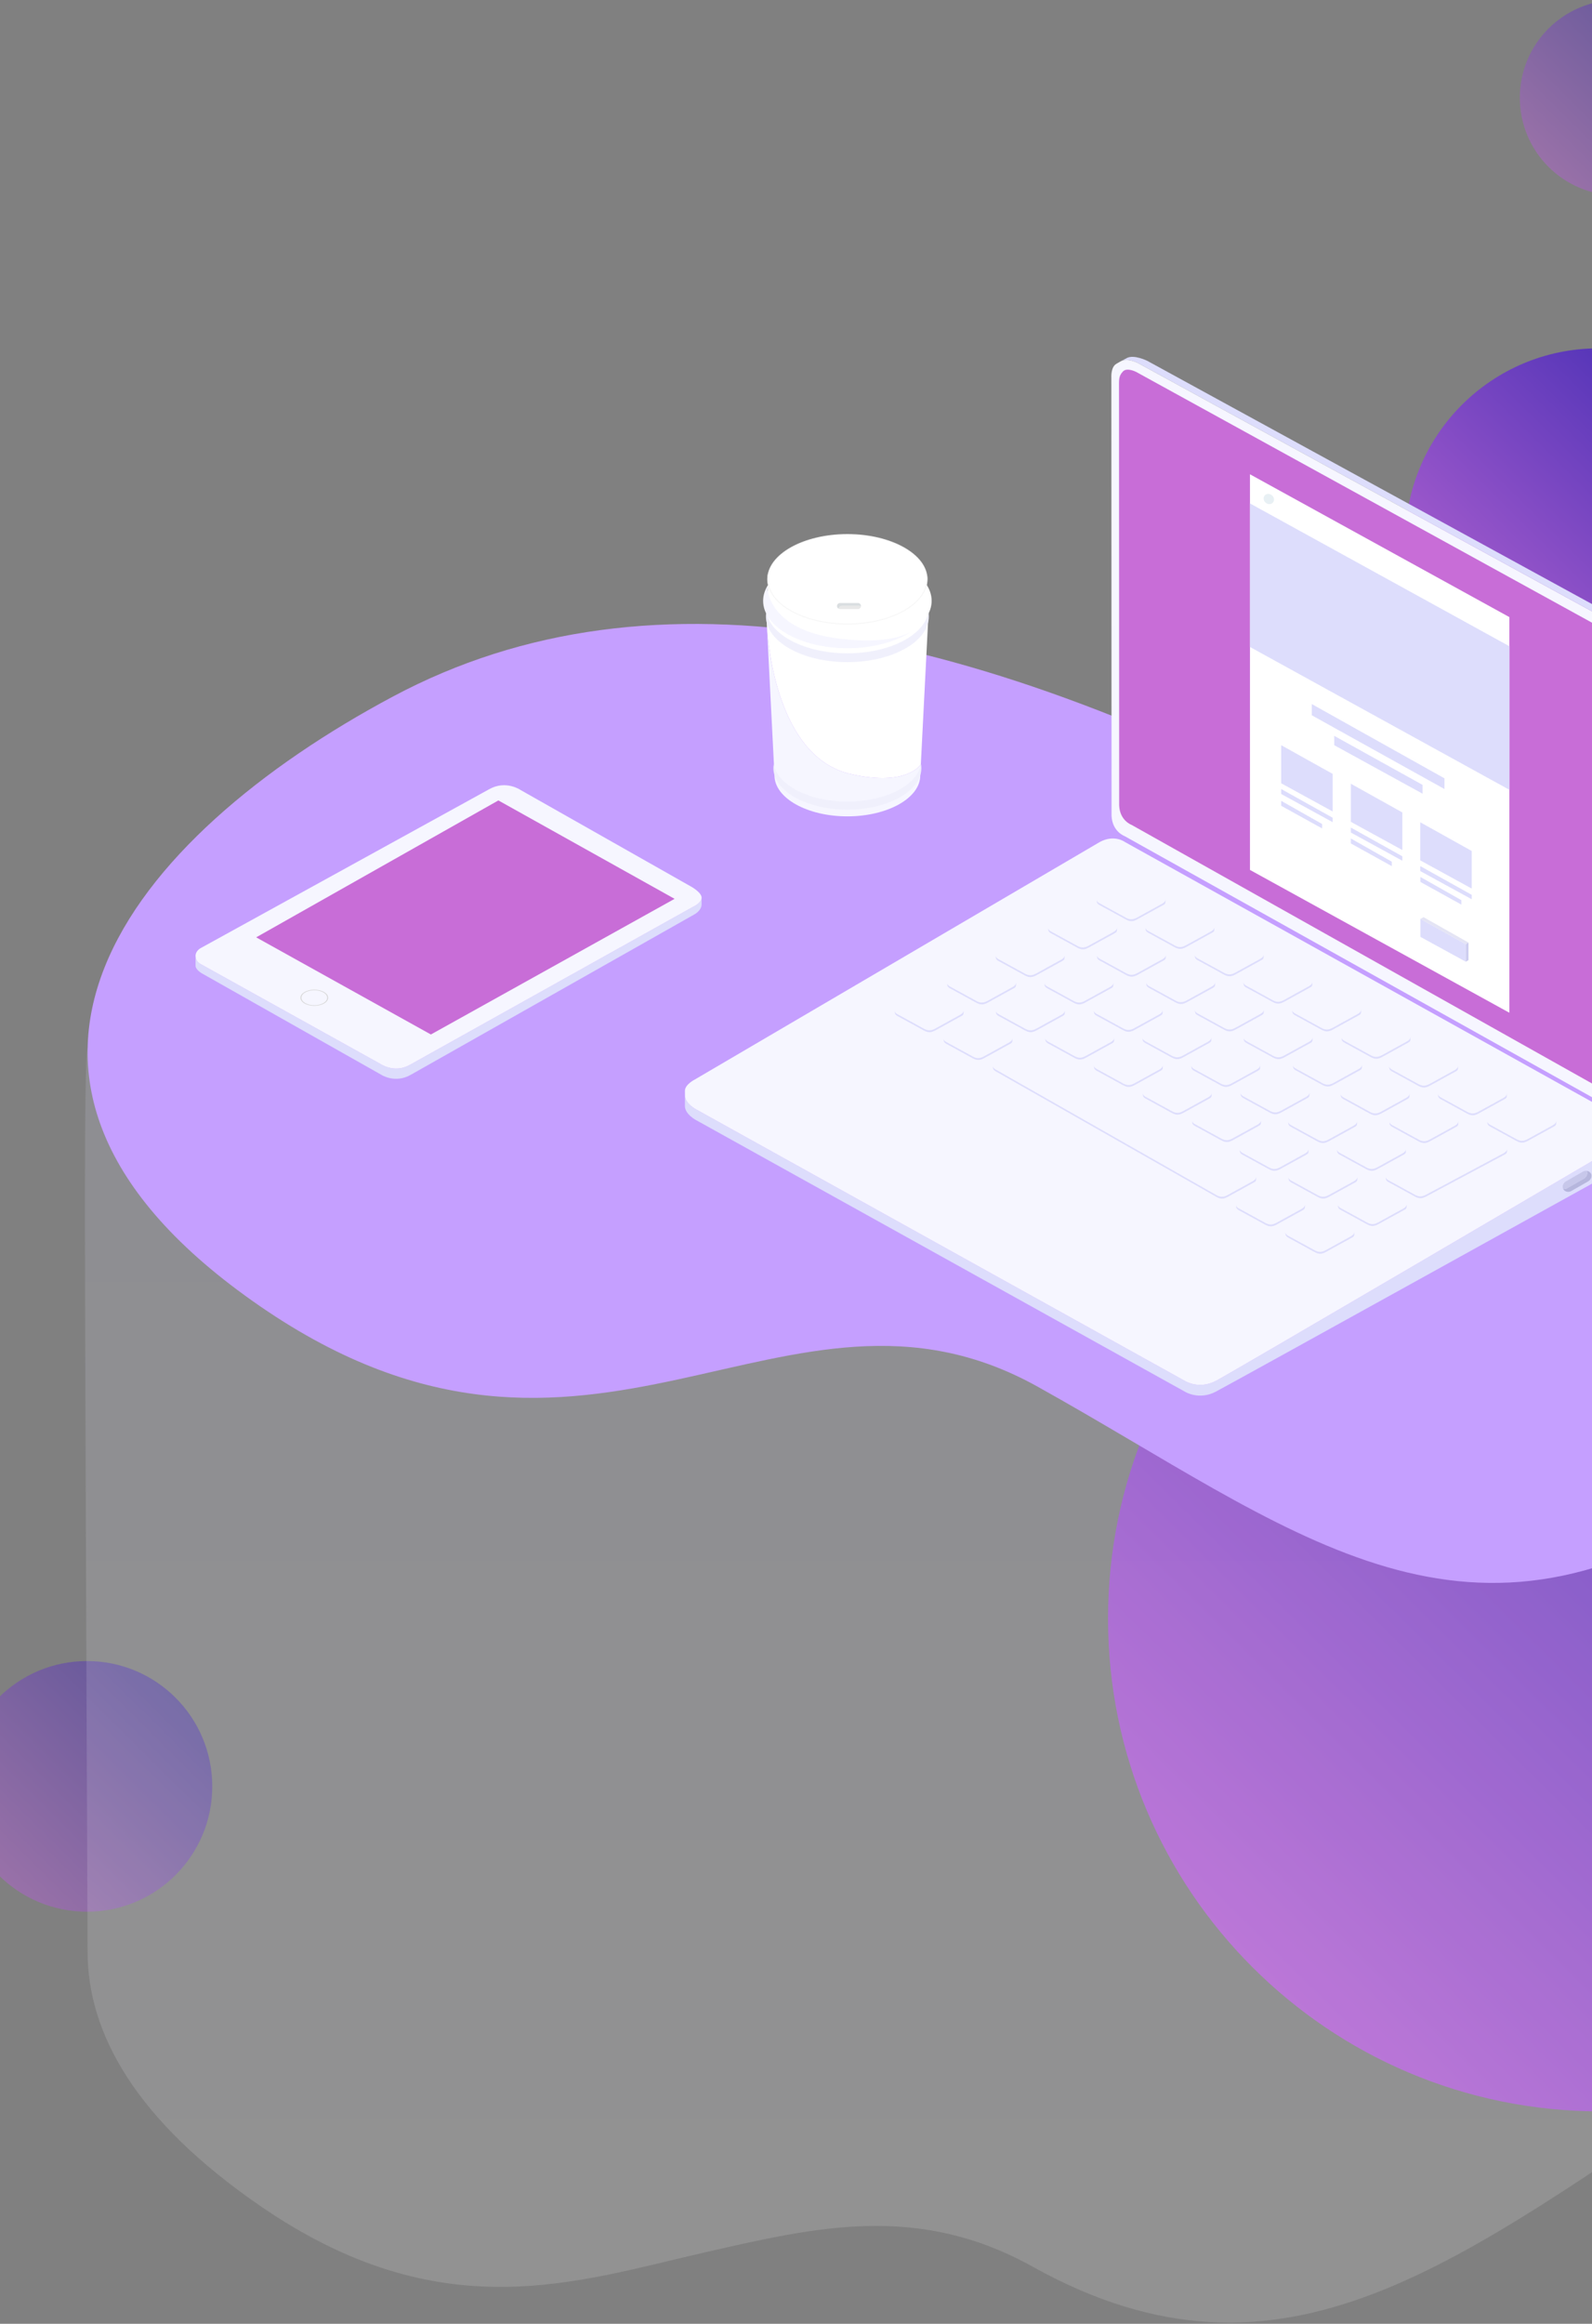 <svg width="375" height="547" viewBox="0 0 375 547" fill="none" xmlns="http://www.w3.org/2000/svg">
<rect x="0" y="0" width="375" height="547" fill="#808080" stroke="none"/>
<path opacity="0.499" d="M20.5 450C36.792 450 50 436.792 50 420.5C50 404.208 36.792 391 20.5 391C4.208 391 -9 404.208 -9 420.5C-9 436.792 4.208 450 20.5 450Z" fill="url(#paint0_linear)"/>
<path d="M377 497C441.065 497 493 445.065 493 381C493 316.935 441.065 265 377 265C312.935 265 261 316.935 261 381C261 445.065 312.935 497 377 497Z" fill="url(#paint1_linear)"/>
<path d="M376.5 173C401.629 173 422 152.629 422 127.5C422 102.371 401.629 82 376.5 82C351.371 82 331 102.371 331 127.5C331 152.629 351.371 173 376.5 173Z" fill="url(#paint2_linear)"/>
<path opacity="0.498" d="M381 46C393.703 46 404 35.703 404 23C404 10.297 393.703 0 381 0C368.297 0 358 10.297 358 23C358 35.703 368.297 46 381 46Z" fill="url(#paint3_linear)"/>
<path opacity="0.14" fill-rule="evenodd" clip-rule="evenodd" d="M20.63 246.779C20.163 248.348 20.004 262.99 20 282.171V283.688C20.008 323.174 20.643 455.951 20.63 459.24C20.556 478.76 32.178 499.249 61.333 519.287C104.053 548.649 135.756 537.065 166.508 530.084C192.061 524.285 216.148 518.485 243.196 533.537C302.793 566.705 343.798 531.682 406.481 490.266C423.151 479.252 431.015 466.221 431.926 452.139C432.163 448.472 432.691 405.643 432.696 367.055V365.954C432.692 335.434 432.355 307.836 431.28 304.77C419.349 270.738 373.014 276.629 319.501 247.968C261.91 217.122 209.822 199.286 163.603 199.289C138.118 199.29 114.412 204.714 92.566 216.371C59.816 233.845 28.677 219.711 20.63 246.779Z" fill="url(#paint4_linear)"/>
<path fill-rule="evenodd" clip-rule="evenodd" d="M406.481 353.956C343.798 395.373 303.966 359.551 244.369 326.383C184.772 293.216 139.553 361.289 61.333 307.528C-16.888 253.767 31.097 196.752 92.566 163.954C154.034 131.157 230.156 147.698 319.501 195.552C407.334 242.595 469.165 312.539 406.481 353.956Z" fill="#C59FFF"/>
<path fill-rule="evenodd" clip-rule="evenodd" d="M161.347 257.96C161.466 259.826 163.955 261.128 163.955 261.128L279.115 325.061C279.115 325.061 282.407 327.145 286.373 325.061C290.632 322.824 378.411 271.327 378.411 271.327C378.411 271.327 382.031 269.666 382.286 266.7C382.293 266.826 382.302 266.953 382.302 267.089V271.777C382.302 274.95 378.411 276.734 378.411 276.734C378.411 276.734 290.632 325.356 286.373 327.593C282.407 329.676 279.115 327.593 279.115 327.593L163.955 263.66C163.955 263.66 161.336 262.295 161.336 260.355V258.55C161.339 258.504 161.34 258 161.343 257.642C161.345 257.812 161.347 257.944 161.347 257.96Z" fill="#DDDDFC"/>
<path fill-rule="evenodd" clip-rule="evenodd" d="M163.581 254.16L259.061 198.199C262.503 196.331 264.972 198.199 264.972 198.199L378.411 261.27C378.411 261.27 382.301 263.353 382.301 266.37C382.301 266.482 382.295 266.591 382.286 266.699C382.031 269.666 378.411 271.327 378.411 271.327C378.411 271.327 290.632 322.824 286.373 325.061C282.407 327.144 279.115 325.061 279.115 325.061L163.955 261.128C163.955 261.128 161.466 259.826 161.347 257.959C161.346 257.944 161.345 257.812 161.343 257.642C161.34 257.303 161.336 256.811 161.336 256.781C161.336 255.285 163.581 254.16 163.581 254.16Z" fill="#F6F6FF"/>
<path fill-rule="evenodd" clip-rule="evenodd" d="M386.683 261.658C386.782 261.6 386.876 261.538 386.968 261.474C389.472 259.719 389.06 255.886 389.06 255.886C389.06 255.886 389.064 160.004 388.832 155.348C388.616 151.013 385.047 149.402 385.047 149.402L268.174 85.527C268.174 85.527 265.719 84.167 263.998 85.043C263.984 85.05 263.865 85.118 263.713 85.205C263.631 85.253 263.538 85.306 263.445 85.359C263.445 85.359 263.446 85.359 263.446 85.359C263.92 85.057 264.862 84.603 265.165 84.429C265.317 84.341 265.436 84.274 265.45 84.267C267.17 83.391 270.27 84.951 270.27 84.951L387.144 148.827C387.144 148.827 390.712 150.438 390.928 154.773C391.16 159.429 391.156 255.311 391.156 255.311C391.156 255.311 391.568 259.143 389.064 260.899C388.973 260.963 388.879 261.025 388.78 261.083C386.098 262.656 383.474 262.188 383.474 262.188H383.474C384.536 262.318 385.692 262.24 386.683 261.658Z" fill="#DDDDFC"/>
<path fill-rule="evenodd" clip-rule="evenodd" d="M262.944 85.649C262.965 85.637 263.201 85.5 263.445 85.359C263.537 85.306 263.63 85.253 263.714 85.205C263.866 85.118 263.984 85.05 263.998 85.043C265.719 84.167 268.174 85.527 268.174 85.527L385.047 149.402C385.047 149.402 388.616 151.013 388.831 155.348C389.064 160.004 389.06 255.887 389.06 255.887C389.06 255.887 389.472 259.718 386.968 261.474C386.877 261.538 386.782 261.6 386.683 261.658C385.692 262.24 384.536 262.319 383.474 262.188C381.662 261.964 380.121 261.13 380.121 261.13L264.912 196.819C264.912 196.819 261.964 195.769 261.83 191.976L261.786 88.854C261.786 88.854 261.615 86.428 262.944 85.649Z" fill="#F6F6FF"/>
<path fill-rule="evenodd" clip-rule="evenodd" d="M350.325 264.006L350.306 263.867C350.309 263.914 350.315 263.96 350.325 264.006Z" fill="#DDDDFC"/>
<path fill-rule="evenodd" clip-rule="evenodd" d="M350.305 263.859L350.306 263.867C350.306 263.864 350.306 263.862 350.306 263.859H350.305Z" fill="#DDDDFC"/>
<path fill-rule="evenodd" clip-rule="evenodd" d="M365.775 264.875L359.889 268.117C358.825 268.703 358.136 268.647 357.255 268.187L350.919 264.718C350.561 264.506 350.381 264.258 350.325 264.006L350.393 264.506C350.437 264.761 350.664 264.974 350.944 265.14L357.28 268.609C358.161 269.069 358.851 269.125 359.914 268.54L365.801 265.297C366.163 265.097 366.511 264.957 366.546 264.556L366.594 263.821H366.591C366.573 264.224 366.279 264.597 365.775 264.875Z" fill="#DDDDFC"/>
<path fill-rule="evenodd" clip-rule="evenodd" d="M338.705 257.564L338.686 257.425C338.688 257.471 338.695 257.518 338.705 257.564Z" fill="#DDDDFC"/>
<path fill-rule="evenodd" clip-rule="evenodd" d="M338.685 257.417L338.686 257.425V257.417H338.685Z" fill="#DDDDFC"/>
<path fill-rule="evenodd" clip-rule="evenodd" d="M354.155 258.433L348.269 261.675C347.205 262.261 346.516 262.205 345.635 261.745L339.299 258.275C338.941 258.064 338.761 257.816 338.705 257.564L338.772 258.064C338.817 258.319 339.043 258.532 339.324 258.698L345.66 262.168C346.541 262.627 347.23 262.684 348.294 262.098L354.18 258.855C354.543 258.655 354.891 258.515 354.926 258.113L354.973 257.379L354.971 257.379C354.952 257.782 354.659 258.155 354.155 258.433Z" fill="#DDDDFC"/>
<path fill-rule="evenodd" clip-rule="evenodd" d="M342.661 251.898L336.775 255.14C335.712 255.726 335.022 255.67 334.14 255.21L327.805 251.74C327.447 251.529 327.267 251.28 327.211 251.028L327.278 251.529C327.323 251.784 327.55 251.996 327.83 252.162L334.166 255.632C335.047 256.092 335.736 256.148 336.8 255.562L342.686 252.32C343.049 252.12 343.396 251.979 343.432 251.578L343.479 250.844H343.477C343.459 251.246 343.165 251.62 342.661 251.898Z" fill="#DDDDFC"/>
<path fill-rule="evenodd" clip-rule="evenodd" d="M315.999 244.256L315.98 244.117C315.983 244.163 315.989 244.209 315.999 244.256Z" fill="#DDDDFC"/>
<path fill-rule="evenodd" clip-rule="evenodd" d="M315.979 244.109L315.981 244.117V244.109H315.979Z" fill="#DDDDFC"/>
<path fill-rule="evenodd" clip-rule="evenodd" d="M331.449 245.125L325.563 248.367C324.499 248.953 323.81 248.897 322.929 248.437L316.593 244.968C316.235 244.755 316.055 244.508 315.999 244.256L316.066 244.755C316.111 245.011 316.338 245.224 316.618 245.389L322.954 248.859C323.835 249.319 324.525 249.375 325.588 248.789L331.475 245.547C331.837 245.347 332.185 245.206 332.22 244.805L332.268 244.071H332.264C332.247 244.473 331.953 244.847 331.449 245.125Z" fill="#DDDDFC"/>
<path fill-rule="evenodd" clip-rule="evenodd" d="M304.379 237.814L304.36 237.675C304.362 237.721 304.369 237.767 304.379 237.814Z" fill="#DDDDFC"/>
<path fill-rule="evenodd" clip-rule="evenodd" d="M304.359 237.667L304.36 237.675V237.667H304.359Z" fill="#DDDDFC"/>
<path fill-rule="evenodd" clip-rule="evenodd" d="M319.829 238.683L313.943 241.925C312.879 242.511 312.19 242.455 311.309 241.995L304.973 238.525C304.615 238.314 304.435 238.066 304.379 237.814L304.446 238.314C304.491 238.569 304.717 238.782 304.999 238.947L311.335 242.417C312.215 242.877 312.904 242.933 313.968 242.347L319.854 239.105C320.217 238.905 320.565 238.765 320.6 238.363L320.647 237.628L320.645 237.629C320.627 238.032 320.333 238.405 319.829 238.683Z" fill="#DDDDFC"/>
<path fill-rule="evenodd" clip-rule="evenodd" d="M308.335 232.147L302.449 235.389C301.386 235.975 300.696 235.919 299.815 235.459L293.479 231.989C293.121 231.779 292.941 231.53 292.885 231.277L292.952 231.778C292.997 232.034 293.224 232.246 293.504 232.411L299.84 235.881C300.721 236.341 301.41 236.398 302.474 235.812L308.36 232.569C308.724 232.37 309.07 232.228 309.106 231.828L309.154 231.093H309.151C309.133 231.496 308.839 231.869 308.335 232.147Z" fill="#DDDDFC"/>
<path fill-rule="evenodd" clip-rule="evenodd" d="M281.4 224.692L281.401 224.699C281.401 224.696 281.402 224.694 281.401 224.692H281.4Z" fill="#DDDDFC"/>
<path fill-rule="evenodd" clip-rule="evenodd" d="M296.87 225.707L290.984 228.949C289.92 229.535 289.231 229.479 288.349 229.019L282.014 225.55C281.656 225.338 281.476 225.09 281.42 224.838L281.488 225.338C281.531 225.593 281.759 225.806 282.039 225.972L288.375 229.441C289.255 229.901 289.946 229.957 291.009 229.371L296.895 226.129C297.258 225.929 297.605 225.788 297.64 225.387L297.689 224.653H297.686C297.668 225.056 297.374 225.429 296.87 225.707Z" fill="#DDDDFC"/>
<path fill-rule="evenodd" clip-rule="evenodd" d="M269.8 218.396L269.781 218.257C269.783 218.303 269.79 218.349 269.8 218.396Z" fill="#DDDDFC"/>
<path fill-rule="evenodd" clip-rule="evenodd" d="M269.78 218.249L269.781 218.257V218.249H269.78Z" fill="#DDDDFC"/>
<path fill-rule="evenodd" clip-rule="evenodd" d="M285.25 219.265L279.364 222.507C278.3 223.093 277.61 223.037 276.73 222.577L270.393 219.107C270.036 218.896 269.856 218.648 269.8 218.396L269.867 218.896C269.912 219.152 270.138 219.364 270.419 219.53L276.756 222.999C277.636 223.459 278.325 223.515 279.389 222.929L285.275 219.687C285.638 219.487 285.985 219.347 286.021 218.946L286.068 218.21L286.066 218.211C286.047 218.613 285.754 218.987 285.25 219.265Z" fill="#DDDDFC"/>
<path fill-rule="evenodd" clip-rule="evenodd" d="M273.756 212.729L267.87 215.972C266.807 216.558 266.117 216.501 265.236 216.041L258.899 212.572C258.542 212.361 258.362 212.112 258.306 211.86L258.373 212.361C258.418 212.616 258.645 212.828 258.925 212.994L265.261 216.463C266.141 216.924 266.831 216.979 267.895 216.394L273.781 213.151C274.144 212.952 274.491 212.811 274.527 212.41L274.574 211.675H274.572C274.554 212.078 274.26 212.452 273.756 212.729Z" fill="#DDDDFC"/>
<path fill-rule="evenodd" clip-rule="evenodd" d="M338.894 270.542L338.875 270.403C338.877 270.449 338.883 270.495 338.894 270.542Z" fill="#DDDDFC"/>
<path fill-rule="evenodd" clip-rule="evenodd" d="M338.874 270.395L338.874 270.403C338.874 270.4 338.875 270.398 338.874 270.395H338.874Z" fill="#DDDDFC"/>
<path fill-rule="evenodd" clip-rule="evenodd" d="M327.273 264.1L327.254 263.961C327.257 264.007 327.264 264.053 327.273 264.1Z" fill="#DDDDFC"/>
<path fill-rule="evenodd" clip-rule="evenodd" d="M327.253 263.953L327.254 263.961C327.255 263.958 327.254 263.955 327.254 263.953H327.253Z" fill="#DDDDFC"/>
<path fill-rule="evenodd" clip-rule="evenodd" d="M342.724 264.969L336.838 268.211C335.774 268.797 335.085 268.74 334.204 268.28L327.867 264.811C327.51 264.6 327.33 264.352 327.273 264.1L327.341 264.6C327.386 264.855 327.612 265.067 327.893 265.233L334.229 268.703C335.109 269.163 335.799 269.219 336.862 268.633L342.749 265.391C343.112 265.191 343.459 265.05 343.494 264.649L343.542 263.914L343.54 263.915C343.522 264.318 343.228 264.691 342.724 264.969Z" fill="#DDDDFC"/>
<path fill-rule="evenodd" clip-rule="evenodd" d="M331.23 258.433L325.343 261.675C324.28 262.261 323.59 262.205 322.709 261.745L316.373 258.275C316.015 258.065 315.836 257.816 315.78 257.564L315.847 258.064C315.891 258.319 316.118 258.532 316.399 258.697L322.734 262.167C323.615 262.628 324.306 262.683 325.368 262.097L331.255 258.855C331.618 258.655 331.966 258.515 332 258.114L332.048 257.379H332.045C332.027 257.782 331.734 258.155 331.23 258.433Z" fill="#DDDDFC"/>
<path fill-rule="evenodd" clip-rule="evenodd" d="M304.568 250.791L304.549 250.653C304.551 250.699 304.557 250.745 304.568 250.791Z" fill="#DDDDFC"/>
<path fill-rule="evenodd" clip-rule="evenodd" d="M304.548 250.645L304.549 250.652C304.549 250.65 304.549 250.647 304.549 250.645H304.548Z" fill="#DDDDFC"/>
<path fill-rule="evenodd" clip-rule="evenodd" d="M320.018 251.66L314.131 254.902C313.068 255.488 312.379 255.432 311.498 254.973L305.162 251.503C304.804 251.291 304.624 251.043 304.568 250.791L304.635 251.291C304.679 251.546 304.907 251.759 305.187 251.925L311.523 255.395C312.403 255.855 313.094 255.911 314.156 255.325L320.043 252.083C320.406 251.882 320.753 251.742 320.789 251.341L320.836 250.607H320.834C320.816 251.009 320.522 251.383 320.018 251.66Z" fill="#DDDDFC"/>
<path fill-rule="evenodd" clip-rule="evenodd" d="M292.947 244.349L292.929 244.21C292.931 244.256 292.938 244.303 292.947 244.349Z" fill="#DDDDFC"/>
<path fill-rule="evenodd" clip-rule="evenodd" d="M292.927 244.203L292.929 244.21C292.929 244.208 292.929 244.205 292.929 244.203H292.927Z" fill="#DDDDFC"/>
<path fill-rule="evenodd" clip-rule="evenodd" d="M308.398 245.218L302.512 248.461C301.448 249.047 300.759 248.99 299.878 248.53L293.541 245.06C293.184 244.849 293.004 244.601 292.948 244.349L293.015 244.849C293.06 245.105 293.286 245.317 293.567 245.483L299.903 248.953C300.783 249.412 301.474 249.469 302.537 248.883L308.423 245.64C308.786 245.44 309.133 245.3 309.168 244.899L309.216 244.164H309.213C309.196 244.567 308.902 244.941 308.398 245.218Z" fill="#DDDDFC"/>
<path fill-rule="evenodd" clip-rule="evenodd" d="M296.904 238.683L291.018 241.925C289.954 242.511 289.264 242.455 288.383 241.995L282.047 238.525C281.689 238.314 281.51 238.065 281.454 237.813L281.521 238.314C281.565 238.569 281.793 238.782 282.073 238.947L288.409 242.417C289.289 242.877 289.979 242.933 291.043 242.347L296.929 239.105C297.292 238.905 297.64 238.764 297.674 238.363L297.722 237.629H297.719C297.701 238.031 297.408 238.405 296.904 238.683Z" fill="#DDDDFC"/>
<path fill-rule="evenodd" clip-rule="evenodd" d="M269.989 231.373L269.97 231.234C269.973 231.281 269.979 231.327 269.989 231.373Z" fill="#DDDDFC"/>
<path fill-rule="evenodd" clip-rule="evenodd" d="M269.969 231.227L269.97 231.235C269.97 231.232 269.97 231.229 269.97 231.227H269.969Z" fill="#DDDDFC"/>
<path fill-rule="evenodd" clip-rule="evenodd" d="M285.438 232.242L279.552 235.484C278.489 236.071 277.799 236.014 276.919 235.555L270.582 232.085C270.225 231.873 270.045 231.625 269.989 231.373L270.056 231.873C270.1 232.129 270.328 232.341 270.607 232.507L276.944 235.977C277.824 236.437 278.514 236.493 279.577 235.907L285.464 232.665C285.827 232.465 286.174 232.324 286.21 231.923L286.257 231.188H286.254C286.237 231.591 285.943 231.965 285.438 232.242Z" fill="#DDDDFC"/>
<path fill-rule="evenodd" clip-rule="evenodd" d="M258.368 224.931L258.349 224.792C258.352 224.838 258.359 224.885 258.368 224.931Z" fill="#DDDDFC"/>
<path fill-rule="evenodd" clip-rule="evenodd" d="M258.349 224.785L258.349 224.793V224.785H258.349Z" fill="#DDDDFC"/>
<path fill-rule="evenodd" clip-rule="evenodd" d="M273.818 225.801L267.932 229.043C266.869 229.629 266.18 229.572 265.299 229.112L258.962 225.642C258.605 225.432 258.425 225.184 258.369 224.931L258.436 225.432C258.481 225.687 258.707 225.899 258.988 226.065L265.324 229.535C266.204 229.994 266.894 230.051 267.957 229.465L273.844 226.223C274.207 226.022 274.554 225.882 274.589 225.481L274.637 224.746L274.634 224.746C274.616 225.149 274.322 225.523 273.818 225.801Z" fill="#DDDDFC"/>
<path fill-rule="evenodd" clip-rule="evenodd" d="M326.543 277.077L326.524 276.938C326.526 276.985 326.533 277.031 326.543 277.077Z" fill="#DDDDFC"/>
<path fill-rule="evenodd" clip-rule="evenodd" d="M326.523 276.931L326.524 276.939C326.523 276.936 326.524 276.933 326.523 276.931H326.523Z" fill="#DDDDFC"/>
<path fill-rule="evenodd" clip-rule="evenodd" d="M314.923 270.635L314.904 270.496C314.906 270.542 314.913 270.589 314.923 270.635Z" fill="#DDDDFC"/>
<path fill-rule="evenodd" clip-rule="evenodd" d="M314.902 270.489L314.904 270.496V270.489H314.902Z" fill="#DDDDFC"/>
<path fill-rule="evenodd" clip-rule="evenodd" d="M330.372 271.504L324.486 274.747C323.423 275.332 322.733 275.276 321.852 274.816L315.516 271.347C315.158 271.135 314.979 270.887 314.923 270.635L314.99 271.135C315.034 271.391 315.261 271.603 315.542 271.769L321.878 275.239C322.758 275.698 323.448 275.755 324.511 275.169L330.398 271.926C330.761 271.726 331.108 271.586 331.143 271.185L331.191 270.45L331.188 270.45C331.17 270.853 330.877 271.227 330.372 271.504Z" fill="#DDDDFC"/>
<path fill-rule="evenodd" clip-rule="evenodd" d="M318.879 264.969L312.992 268.211C311.93 268.797 311.24 268.741 310.358 268.281L304.022 264.811C303.664 264.6 303.485 264.351 303.429 264.099L303.496 264.6C303.54 264.855 303.768 265.067 304.047 265.233L310.384 268.703C311.264 269.163 311.954 269.219 313.018 268.633L318.904 265.391C319.267 265.191 319.614 265.05 319.649 264.649L319.696 263.915H319.695C319.676 264.317 319.383 264.691 318.879 264.969Z" fill="#DDDDFC"/>
<path fill-rule="evenodd" clip-rule="evenodd" d="M292.217 257.327L292.198 257.188C292.2 257.235 292.207 257.28 292.217 257.327Z" fill="#DDDDFC"/>
<path fill-rule="evenodd" clip-rule="evenodd" d="M292.197 257.18L292.198 257.188C292.197 257.185 292.198 257.183 292.197 257.18H292.197Z" fill="#DDDDFC"/>
<path fill-rule="evenodd" clip-rule="evenodd" d="M307.667 258.196L301.781 261.438C300.717 262.024 300.028 261.968 299.146 261.508L292.81 258.039C292.453 257.826 292.273 257.579 292.217 257.327L292.284 257.826C292.328 258.082 292.555 258.295 292.836 258.461L299.171 261.93C300.052 262.39 300.742 262.446 301.806 261.861L307.692 258.618C308.055 258.418 308.402 258.277 308.438 257.877L308.485 257.142H308.482C308.464 257.545 308.17 257.919 307.667 258.196Z" fill="#DDDDFC"/>
<path fill-rule="evenodd" clip-rule="evenodd" d="M280.597 250.885L280.578 250.746C280.58 250.792 280.587 250.838 280.597 250.885Z" fill="#DDDDFC"/>
<path fill-rule="evenodd" clip-rule="evenodd" d="M280.577 250.738L280.578 250.746V250.738H280.577Z" fill="#DDDDFC"/>
<path fill-rule="evenodd" clip-rule="evenodd" d="M296.047 251.754L290.161 254.996C289.097 255.582 288.407 255.526 287.527 255.066L281.19 251.596C280.833 251.385 280.653 251.137 280.597 250.885L280.664 251.385C280.709 251.64 280.935 251.853 281.216 252.019L287.552 255.488C288.433 255.948 289.122 256.004 290.186 255.418L296.072 252.176C296.435 251.976 296.782 251.835 296.818 251.435L296.865 250.699L296.863 250.7C296.844 251.103 296.551 251.476 296.047 251.754Z" fill="#DDDDFC"/>
<path fill-rule="evenodd" clip-rule="evenodd" d="M284.553 245.218L278.666 248.461C277.604 249.047 276.914 248.99 276.032 248.53L269.696 245.061C269.339 244.85 269.159 244.601 269.103 244.349L269.17 244.849C269.214 245.104 269.442 245.317 269.722 245.483L276.058 248.952C276.938 249.413 277.628 249.469 278.692 248.883L284.578 245.64C284.941 245.44 285.288 245.3 285.323 244.899L285.371 244.164H285.368C285.351 244.567 285.057 244.941 284.553 245.218Z" fill="#DDDDFC"/>
<path fill-rule="evenodd" clip-rule="evenodd" d="M257.638 237.909L257.618 237.77C257.621 237.817 257.628 237.863 257.638 237.909Z" fill="#DDDDFC"/>
<path fill-rule="evenodd" clip-rule="evenodd" d="M257.618 237.762L257.619 237.77C257.619 237.767 257.619 237.765 257.619 237.762H257.618Z" fill="#DDDDFC"/>
<path fill-rule="evenodd" clip-rule="evenodd" d="M273.087 238.778L267.201 242.02C266.138 242.606 265.449 242.55 264.567 242.09L258.231 238.621C257.874 238.408 257.693 238.161 257.638 237.909L257.705 238.408C257.749 238.665 257.977 238.877 258.256 239.043L264.593 242.512C265.473 242.972 266.164 243.028 267.226 242.443L273.113 239.2C273.476 239 273.823 238.859 273.858 238.459L273.906 237.724H273.903C273.885 238.127 273.592 238.5 273.087 238.778Z" fill="#DDDDFC"/>
<path fill-rule="evenodd" clip-rule="evenodd" d="M246.018 231.467L245.999 231.328C246.001 231.374 246.008 231.421 246.018 231.467Z" fill="#DDDDFC"/>
<path fill-rule="evenodd" clip-rule="evenodd" d="M245.997 231.32L245.999 231.328V231.32H245.997Z" fill="#DDDDFC"/>
<path fill-rule="evenodd" clip-rule="evenodd" d="M261.467 232.336L255.582 235.578C254.518 236.164 253.828 236.108 252.948 235.648L246.611 232.178C246.254 231.967 246.073 231.719 246.018 231.467L246.085 231.967C246.129 232.223 246.356 232.435 246.637 232.6L252.973 236.07C253.853 236.53 254.543 236.586 255.607 236L261.493 232.758C261.856 232.558 262.203 232.418 262.238 232.017L262.285 231.282L262.284 231.282C262.265 231.685 261.971 232.058 261.467 232.336Z" fill="#DDDDFC"/>
<path fill-rule="evenodd" clip-rule="evenodd" d="M262.324 219.368L256.439 222.611C255.375 223.197 254.686 223.14 253.805 222.68L247.469 219.211C247.111 218.999 246.931 218.752 246.875 218.5L246.942 218.999C246.987 219.255 247.213 219.467 247.494 219.633L253.83 223.103C254.71 223.563 255.4 223.619 256.464 223.033L262.35 219.791C262.713 219.59 263.061 219.45 263.095 219.049L263.143 218.314L263.14 218.314C263.122 218.717 262.829 219.091 262.324 219.368Z" fill="#DDDDFC"/>
<path fill-rule="evenodd" clip-rule="evenodd" d="M249.973 225.904L244.088 229.146C243.025 229.732 242.335 229.676 241.454 229.216L235.118 225.746C234.76 225.535 234.58 225.287 234.524 225.035L234.591 225.535C234.635 225.79 234.863 226.003 235.143 226.169L241.479 229.638C242.36 230.098 243.049 230.155 244.113 229.569L249.999 226.326C250.363 226.126 250.709 225.986 250.744 225.584L250.792 224.85L250.789 224.85C250.772 225.253 250.478 225.626 249.973 225.904Z" fill="#DDDDFC"/>
<path fill-rule="evenodd" clip-rule="evenodd" d="M354.197 271.457L335.959 281.196C334.896 281.782 334.206 281.726 333.326 281.266L326.99 277.796C326.631 277.586 326.452 277.337 326.396 277.084L326.463 277.585C326.507 277.84 326.735 278.053 327.015 278.218L333.351 281.688C334.231 282.148 334.922 282.204 335.985 281.619L354.222 271.879C354.585 271.679 354.932 271.539 354.968 271.138L355.016 270.403H355.012C354.994 270.805 354.701 271.179 354.197 271.457Z" fill="#DDDDFC"/>
<path fill-rule="evenodd" clip-rule="evenodd" d="M315.111 283.613L315.092 283.474C315.095 283.521 315.101 283.566 315.111 283.613Z" fill="#DDDDFC"/>
<path fill-rule="evenodd" clip-rule="evenodd" d="M315.092 283.466L315.092 283.474C315.092 283.471 315.093 283.469 315.092 283.466H315.092Z" fill="#DDDDFC"/>
<path fill-rule="evenodd" clip-rule="evenodd" d="M330.561 284.482L324.675 287.724C323.612 288.31 322.922 288.254 322.042 287.794L315.705 284.325C315.348 284.112 315.168 283.865 315.111 283.613L315.179 284.112C315.223 284.368 315.45 284.581 315.73 284.747L322.067 288.216C322.947 288.676 323.637 288.732 324.7 288.147L330.586 284.904C330.949 284.704 331.296 284.563 331.332 284.163L331.38 283.428H331.377C331.358 283.831 331.065 284.204 330.561 284.482Z" fill="#DDDDFC"/>
<path fill-rule="evenodd" clip-rule="evenodd" d="M303.491 277.171L303.472 277.032C303.475 277.078 303.481 277.124 303.491 277.171Z" fill="#DDDDFC"/>
<path fill-rule="evenodd" clip-rule="evenodd" d="M303.471 277.024L303.472 277.032C303.473 277.029 303.472 277.027 303.472 277.024H303.471Z" fill="#DDDDFC"/>
<path fill-rule="evenodd" clip-rule="evenodd" d="M318.941 278.04L313.055 281.282C311.992 281.868 311.302 281.812 310.421 281.352L304.085 277.882C303.728 277.671 303.548 277.423 303.491 277.171L303.558 277.671C303.603 277.926 303.83 278.139 304.111 278.305L310.447 281.774C311.327 282.234 312.016 282.29 313.08 281.704L318.967 278.462C319.33 278.262 319.677 278.122 319.712 277.72L319.759 276.985L319.757 276.986C319.739 277.389 319.445 277.762 318.941 278.04Z" fill="#DDDDFC"/>
<path fill-rule="evenodd" clip-rule="evenodd" d="M307.447 271.504L301.561 274.747C300.498 275.332 299.808 275.276 298.927 274.816L292.59 271.347C292.233 271.136 292.053 270.887 291.997 270.635L292.065 271.135C292.109 271.391 292.336 271.603 292.616 271.769L298.952 275.238C299.832 275.699 300.523 275.754 301.586 275.169L307.473 271.926C307.835 271.727 308.183 271.586 308.218 271.185L308.266 270.45H308.263C308.245 270.853 307.951 271.227 307.447 271.504Z" fill="#DDDDFC"/>
<path fill-rule="evenodd" clip-rule="evenodd" d="M280.785 263.862L280.766 263.723C280.769 263.77 280.775 263.816 280.785 263.862Z" fill="#DDDDFC"/>
<path fill-rule="evenodd" clip-rule="evenodd" d="M280.766 263.716L280.766 263.724C280.766 263.721 280.767 263.718 280.766 263.716H280.766Z" fill="#DDDDFC"/>
<path fill-rule="evenodd" clip-rule="evenodd" d="M296.235 264.731L290.349 267.973C289.286 268.559 288.596 268.503 287.715 268.044L281.379 264.574C281.022 264.362 280.842 264.114 280.785 263.862L280.853 264.362C280.897 264.618 281.124 264.83 281.405 264.996L287.741 268.465C288.621 268.925 289.311 268.982 290.374 268.396L296.261 265.154C296.623 264.954 296.97 264.813 297.006 264.412L297.054 263.678H297.051C297.033 264.08 296.739 264.454 296.235 264.731Z" fill="#DDDDFC"/>
<path fill-rule="evenodd" clip-rule="evenodd" d="M269.165 257.42L269.146 257.281C269.149 257.328 269.155 257.374 269.165 257.42Z" fill="#DDDDFC"/>
<path fill-rule="evenodd" clip-rule="evenodd" d="M269.145 257.274L269.146 257.281V257.274H269.145Z" fill="#DDDDFC"/>
<path fill-rule="evenodd" clip-rule="evenodd" d="M284.615 258.29L278.729 261.532C277.666 262.117 276.976 262.061 276.095 261.601L269.759 258.132C269.402 257.921 269.222 257.673 269.165 257.421L269.232 257.92C269.277 258.176 269.504 258.388 269.784 258.554L276.121 262.024C277.001 262.484 277.69 262.54 278.754 261.954L284.641 258.712C285.003 258.511 285.35 258.371 285.386 257.97L285.434 257.235L285.431 257.236C285.413 257.638 285.119 258.012 284.615 258.29Z" fill="#DDDDFC"/>
<path fill-rule="evenodd" clip-rule="evenodd" d="M273.121 251.754L267.235 254.996C266.172 255.582 265.482 255.526 264.601 255.066L258.265 251.597C257.907 251.385 257.728 251.137 257.671 250.885L257.739 251.385C257.783 251.64 258.01 251.853 258.29 252.018L264.626 255.488C265.507 255.948 266.197 256.004 267.26 255.418L273.147 252.176C273.509 251.976 273.857 251.836 273.892 251.435L273.94 250.7H273.937C273.919 251.102 273.626 251.476 273.121 251.754Z" fill="#DDDDFC"/>
<path fill-rule="evenodd" clip-rule="evenodd" d="M246.206 244.444L246.187 244.305C246.19 244.352 246.196 244.398 246.206 244.444Z" fill="#DDDDFC"/>
<path fill-rule="evenodd" clip-rule="evenodd" d="M246.186 244.298L246.187 244.306C246.187 244.303 246.187 244.3 246.187 244.298H246.186Z" fill="#DDDDFC"/>
<path fill-rule="evenodd" clip-rule="evenodd" d="M261.656 245.314L255.77 248.555C254.707 249.141 254.017 249.086 253.136 248.626L246.8 245.157C246.443 244.944 246.263 244.697 246.207 244.445L246.273 244.944C246.318 245.2 246.545 245.413 246.825 245.579L253.161 249.048C254.042 249.508 254.732 249.564 255.795 248.978L261.681 245.736C262.045 245.536 262.392 245.395 262.427 244.994L262.475 244.26H262.472C262.454 244.662 262.16 245.036 261.656 245.314Z" fill="#DDDDFC"/>
<path fill-rule="evenodd" clip-rule="evenodd" d="M234.586 238.003L234.567 237.864C234.57 237.91 234.576 237.956 234.586 238.003Z" fill="#DDDDFC"/>
<path fill-rule="evenodd" clip-rule="evenodd" d="M234.566 237.856L234.567 237.864V237.856H234.566Z" fill="#DDDDFC"/>
<path fill-rule="evenodd" clip-rule="evenodd" d="M250.036 238.872L244.15 242.114C243.086 242.7 242.397 242.643 241.516 242.184L235.18 238.714C234.822 238.502 234.643 238.255 234.586 238.002L234.653 238.502C234.699 238.758 234.925 238.971 235.206 239.136L241.542 242.606C242.422 243.066 243.112 243.122 244.175 242.536L250.061 239.294C250.424 239.094 250.772 238.953 250.807 238.552L250.855 237.817H250.852C250.834 238.22 250.54 238.594 250.036 238.872Z" fill="#DDDDFC"/>
<path fill-rule="evenodd" clip-rule="evenodd" d="M238.542 232.336L232.656 235.578C231.593 236.164 230.903 236.108 230.022 235.648L223.686 232.179C223.328 231.968 223.148 231.719 223.092 231.467L223.16 231.967C223.204 232.222 223.431 232.435 223.712 232.6L230.047 236.07C230.928 236.53 231.618 236.586 232.681 236L238.568 232.758C238.93 232.558 239.278 232.417 239.313 232.017L239.36 231.282H239.358C239.34 231.684 239.046 232.058 238.542 232.336Z" fill="#DDDDFC"/>
<path fill-rule="evenodd" clip-rule="evenodd" d="M302.764 290.148L302.746 290.009C302.748 290.056 302.754 290.101 302.764 290.148Z" fill="#DDDDFC"/>
<path fill-rule="evenodd" clip-rule="evenodd" d="M302.745 290.002L302.746 290.009V290.002H302.745Z" fill="#DDDDFC"/>
<path fill-rule="evenodd" clip-rule="evenodd" d="M318.215 291.017L312.329 294.259C311.265 294.845 310.576 294.789 309.695 294.33L303.358 290.86C303.001 290.648 302.821 290.4 302.765 290.148L302.832 290.648C302.877 290.903 303.104 291.116 303.384 291.282L309.72 294.751C310.6 295.211 311.291 295.267 312.353 294.682L318.24 291.44C318.603 291.239 318.95 291.099 318.986 290.698L319.034 289.963H319.031C319.012 290.366 318.719 290.739 318.215 291.017Z" fill="#DDDDFC"/>
<path fill-rule="evenodd" clip-rule="evenodd" d="M291.145 283.706L291.125 283.567C291.128 283.613 291.135 283.659 291.145 283.706Z" fill="#DDDDFC"/>
<path fill-rule="evenodd" clip-rule="evenodd" d="M291.125 283.56L291.126 283.567C291.126 283.564 291.126 283.562 291.126 283.56H291.125Z" fill="#DDDDFC"/>
<path fill-rule="evenodd" clip-rule="evenodd" d="M306.594 284.575L300.708 287.818C299.645 288.403 298.956 288.347 298.074 287.887L291.738 284.418C291.381 284.206 291.201 283.958 291.145 283.706L291.212 284.206C291.257 284.462 291.483 284.674 291.764 284.84L298.1 288.309C298.98 288.769 299.67 288.826 300.733 288.24L306.62 284.997C306.983 284.797 307.33 284.657 307.365 284.256L307.413 283.521L307.41 283.521C307.392 283.924 307.099 284.298 306.594 284.575Z" fill="#DDDDFC"/>
<path fill-rule="evenodd" clip-rule="evenodd" d="M295.1 278.04L289.215 281.282C288.152 281.868 287.461 281.812 286.581 281.352L234.454 251.716C234.096 251.505 233.916 251.256 233.859 251.004L233.927 251.504C233.972 251.76 234.199 251.972 234.479 252.138L286.606 281.774C287.486 282.234 288.177 282.29 289.24 281.704L295.126 278.462C295.489 278.262 295.836 278.121 295.872 277.72L295.919 276.985H295.916C295.898 277.388 295.605 277.762 295.1 278.04Z" fill="#DDDDFC"/>
<path fill-rule="evenodd" clip-rule="evenodd" d="M268.439 270.398L268.42 270.259C268.423 270.305 268.429 270.351 268.439 270.398Z" fill="#DDDDFC"/>
<path fill-rule="evenodd" clip-rule="evenodd" d="M268.419 270.251L268.42 270.259C268.42 270.256 268.42 270.254 268.42 270.251H268.419Z" fill="#DDDDFC"/>
<path fill-rule="evenodd" clip-rule="evenodd" d="M256.819 263.956L256.8 263.817C256.802 263.863 256.809 263.909 256.819 263.956Z" fill="#DDDDFC"/>
<path fill-rule="evenodd" clip-rule="evenodd" d="M256.799 263.809L256.8 263.817V263.809H256.799Z" fill="#DDDDFC"/>
<path fill-rule="evenodd" clip-rule="evenodd" d="M233.86 250.98L233.841 250.841C233.843 250.888 233.849 250.933 233.86 250.98Z" fill="#DDDDFC"/>
<path fill-rule="evenodd" clip-rule="evenodd" d="M233.84 250.833L233.841 250.841C233.84 250.838 233.841 250.836 233.84 250.833H233.84Z" fill="#DDDDFC"/>
<path fill-rule="evenodd" clip-rule="evenodd" d="M222.24 244.538L222.221 244.399C222.223 244.445 222.23 244.491 222.24 244.538Z" fill="#DDDDFC"/>
<path fill-rule="evenodd" clip-rule="evenodd" d="M222.22 244.391L222.221 244.399V244.391H222.22Z" fill="#DDDDFC"/>
<path fill-rule="evenodd" clip-rule="evenodd" d="M237.689 245.407L231.803 248.649C230.74 249.235 230.05 249.178 229.169 248.719L222.834 245.249C222.476 245.038 222.296 244.79 222.24 244.538L222.307 245.037C222.352 245.294 222.578 245.506 222.859 245.672L229.195 249.141C230.075 249.601 230.765 249.657 231.828 249.072L237.715 245.829C238.078 245.629 238.425 245.489 238.46 245.087L238.508 244.353H238.505C238.487 244.756 238.193 245.129 237.689 245.407Z" fill="#DDDDFC"/>
<path fill-rule="evenodd" clip-rule="evenodd" d="M226.196 238.872L220.309 242.114C219.247 242.699 218.556 242.643 217.676 242.184L211.34 238.714C210.981 238.503 210.802 238.254 210.746 238.002L210.813 238.503C210.857 238.757 211.085 238.97 211.365 239.136L217.701 242.606C218.581 243.066 219.271 243.121 220.335 242.536L226.221 239.293C226.584 239.094 226.931 238.953 226.966 238.552L227.014 237.817H227.011C226.993 238.22 226.7 238.593 226.196 238.872Z" fill="#DDDDFC"/>
<path fill-rule="evenodd" clip-rule="evenodd" d="M263.585 91.801L263.627 189.581C263.754 193.178 266.549 194.173 266.549 194.173L378.785 257.166C378.785 257.166 380.247 257.956 381.964 258.168C382.972 258.292 384.067 258.218 385.007 257.666C385.101 257.611 385.193 257.555 385.277 257.492C387.285 255.989 387.261 252.193 387.261 252.193V156.864C387.056 152.754 383.456 151.226 383.456 151.226L267.712 87.596C267.712 87.596 265.48 86.389 264.504 87.452C263.467 88.582 263.585 89.271 263.585 91.801Z" fill="#C86DD7"/>
<path fill-rule="evenodd" clip-rule="evenodd" d="M369.084 279.735L373.111 277.431C373.735 277.074 374.103 276.216 373.757 275.607C374.15 275.655 374.517 275.867 374.736 276.219C375.115 276.83 374.743 277.713 374.108 278.076L370.082 280.38C369.709 280.593 369.275 280.608 368.902 280.466C368.637 280.365 368.401 280.188 368.244 279.934C368.237 279.923 368.232 279.911 368.226 279.9C368.513 279.938 368.815 279.889 369.084 279.735Z" fill="#B6B6DD"/>
<path fill-rule="evenodd" clip-rule="evenodd" d="M368.873 278.077L372.899 275.773C373.117 275.648 373.357 275.594 373.594 275.596C373.649 275.596 373.703 275.6 373.757 275.607C374.103 276.216 373.735 277.074 373.111 277.431L369.084 279.735C368.815 279.889 368.513 279.938 368.226 279.9C367.88 279.291 368.249 278.434 368.873 278.077Z" fill="#C7C7EA"/>
<path fill-rule="evenodd" clip-rule="evenodd" d="M294.431 111.642V204.773L355.535 238.39V145.259L294.431 111.642Z" fill="white"/>
<path fill-rule="evenodd" clip-rule="evenodd" d="M294.431 118.503L355.535 152.119V185.908L294.431 152.291V118.503Z" fill="#DDDDFC"/>
<path fill-rule="evenodd" clip-rule="evenodd" d="M301.787 175.409V184.379L313.912 191.014V182.167L301.787 175.409Z" fill="#DDDDFC"/>
<path fill-rule="evenodd" clip-rule="evenodd" d="M308.998 165.733V168.375L340.247 185.73V183.211L308.998 165.733Z" fill="#DDDDFC"/>
<path fill-rule="evenodd" clip-rule="evenodd" d="M314.279 173.213V175.409L335.08 186.825V184.752L314.279 173.213Z" fill="#DDDDFC"/>
<path fill-rule="evenodd" clip-rule="evenodd" d="M301.787 185.73V186.897L313.912 193.533V192.488L301.787 185.73Z" fill="#DDDDFC"/>
<path fill-rule="evenodd" clip-rule="evenodd" d="M301.787 188.509V189.676L311.431 195.01V193.966L301.787 188.509Z" fill="#DDDDFC"/>
<path fill-rule="evenodd" clip-rule="evenodd" d="M318.196 184.484V193.453L330.32 200.088V191.241L318.196 184.484Z" fill="#DDDDFC"/>
<path fill-rule="evenodd" clip-rule="evenodd" d="M318.196 194.805V195.972L330.32 202.607V201.563L318.196 194.805Z" fill="#DDDDFC"/>
<path fill-rule="evenodd" clip-rule="evenodd" d="M318.196 197.378V198.544L327.841 203.879V202.834L318.196 197.378Z" fill="#DDDDFC"/>
<path fill-rule="evenodd" clip-rule="evenodd" d="M334.549 193.558V202.528L346.673 209.163V200.316L334.549 193.558Z" fill="#DDDDFC"/>
<path fill-rule="evenodd" clip-rule="evenodd" d="M334.581 216.278V220.531L345.275 226.382V222.252L334.581 216.278Z" fill="#DDDDFC"/>
<path fill-rule="evenodd" clip-rule="evenodd" d="M334.549 203.879V205.046L346.673 211.682V210.637L334.549 203.879Z" fill="#DDDDFC"/>
<path fill-rule="evenodd" clip-rule="evenodd" d="M334.581 206.435V207.601L344.225 212.936V211.891L334.581 206.435Z" fill="#DDDDFC"/>
<path fill-rule="evenodd" clip-rule="evenodd" d="M334.581 216.278L335.349 215.904L345.913 221.877L345.275 222.252L334.581 216.278Z" fill="#E4E4F4"/>
<path fill-rule="evenodd" clip-rule="evenodd" d="M345.275 222.252L345.913 221.877V226.007L345.275 226.382V222.252Z" fill="#CECEEF"/>
<path fill-rule="evenodd" clip-rule="evenodd" d="M298.046 116.498C298.543 116.103 299.317 116.216 299.775 116.75C300.233 117.283 300.202 118.037 299.705 118.432C299.207 118.828 298.433 118.715 297.975 118.182C297.517 117.647 297.548 116.894 298.046 116.498Z" fill="#E8F0F4"/>
<path fill-rule="evenodd" clip-rule="evenodd" d="M163.299 213.425C163.299 213.425 98.627 249.497 96.504 250.68C92.796 252.746 89.468 250.357 89.468 250.357L47.309 226.952C47.309 226.952 46.091 226.417 46.066 225.052C46.064 225.046 46.062 225.04 46.062 225.034V227.31C46.062 228.297 47.563 229.126 47.563 229.126L89.823 252.999C89.823 252.999 93.045 255.114 96.746 253.006C98.857 251.803 163.299 215.394 163.299 215.394C163.299 215.394 165.261 214.486 165.261 212.871V211.433C165.121 212.612 163.299 213.425 163.299 213.425Z" fill="#DDDDFC"/>
<path fill-rule="evenodd" clip-rule="evenodd" d="M162.634 208.609L122.678 185.99C122.678 185.99 119.206 183.538 115.224 185.778L47.374 223.119C47.374 223.119 46.062 223.729 46.062 225.01C46.062 225.024 46.064 225.038 46.066 225.052C46.091 226.417 47.309 226.952 47.309 226.952L89.468 250.357C89.468 250.357 92.796 252.746 96.504 250.68C98.627 249.497 163.299 213.425 163.299 213.425C163.299 213.425 165.121 212.612 165.261 211.433C165.422 210.085 162.634 208.609 162.634 208.609Z" fill="#F6F6FF"/>
<path fill-rule="evenodd" clip-rule="evenodd" d="M158.902 211.579L101.497 243.51L60.342 220.643L117.394 188.414L158.902 211.579Z" fill="#C86DD7"/>
<path fill-rule="evenodd" clip-rule="evenodd" d="M71.005 234.862C71.005 233.887 72.362 233.096 74.035 233.096C75.708 233.096 77.066 233.887 77.066 234.862C77.066 235.837 75.708 236.628 74.035 236.628C72.362 236.628 71.005 235.837 71.005 234.862ZM70.766 234.862C70.766 235.914 72.23 236.767 74.035 236.767C75.84 236.767 77.304 235.914 77.304 234.862C77.304 233.81 75.84 232.957 74.035 232.957C72.23 232.957 70.766 233.81 70.766 234.862Z" fill="#D8D8D8"/>
<path fill-rule="evenodd" clip-rule="evenodd" d="M180.617 146.791L180.652 147.474C180.927 152.002 183.192 177.54 199.603 182.004C212.759 185.292 216.483 180.536 216.906 179.915L218.86 141.438H180.346L180.617 146.784V146.791Z" fill="white"/>
<path fill-rule="evenodd" clip-rule="evenodd" d="M199.603 182.004C183.193 177.54 180.926 152.002 180.652 147.474L182.433 182.524C182.433 187.848 190.12 192.165 199.603 192.165C209.086 192.165 216.773 187.848 216.773 182.524L216.906 179.915C216.484 180.536 212.759 185.292 199.603 182.004Z" fill="#F6F6FF"/>
<path fill-rule="evenodd" clip-rule="evenodd" d="M199.603 188.693C190.544 188.693 183.102 184.811 182.258 179.849C182.205 180.159 182.176 180.473 182.176 180.79C182.176 186.195 189.979 190.576 199.603 190.576C209.228 190.576 217.03 186.195 217.03 180.79C217.03 180.473 217.001 180.159 216.948 179.849C216.104 184.811 208.662 188.693 199.603 188.693Z" fill="#F0F0FC"/>
<path fill-rule="evenodd" clip-rule="evenodd" d="M218.453 140.197C218.453 146.043 210.014 150.781 199.603 150.781C189.192 150.781 180.752 146.043 180.752 140.197C180.752 134.351 189.192 129.613 199.603 129.613C210.014 129.613 218.453 134.351 218.453 140.197Z" fill="white"/>
<path fill-rule="evenodd" clip-rule="evenodd" d="M199.603 153.786C189.629 153.786 181.434 149.512 180.505 144.047C180.447 144.389 180.415 144.735 180.415 145.084C180.415 151.035 189.006 155.859 199.603 155.859C210.2 155.859 218.792 151.035 218.792 145.084C218.792 144.735 218.759 144.389 218.701 144.047C217.772 149.512 209.577 153.786 199.603 153.786Z" fill="#F0F0FC"/>
<path fill-rule="evenodd" clip-rule="evenodd" d="M199.603 144.748C189.809 144.748 181.763 140.551 180.851 135.185C180.793 135.521 180.762 135.86 180.762 136.204C180.762 142.047 189.197 146.784 199.603 146.784C210.008 146.784 218.444 142.047 218.444 136.204C218.444 135.86 218.412 135.521 218.356 135.185C217.443 140.551 209.396 144.748 199.603 144.748Z" fill="#FCFCFC"/>
<path fill-rule="evenodd" clip-rule="evenodd" d="M199.984 150.567C207.296 151.226 211.76 150.197 214.476 148.811C216.262 147.676 217.641 146.336 218.489 144.861C218.576 144.637 218.606 144.504 218.606 144.504C218.606 144.504 218.627 144.516 218.666 144.534C219.171 143.551 219.448 142.513 219.448 141.438C219.448 135.284 210.563 130.295 199.603 130.295C190.81 130.295 183.358 133.508 180.752 137.955C180.743 138.265 180.562 149.057 199.984 150.567Z" fill="white"/>
<path fill-rule="evenodd" clip-rule="evenodd" d="M199.603 152.581C205.527 152.581 210.841 151.122 214.476 148.811C211.76 150.197 207.296 151.226 199.984 150.567C180.562 149.057 180.743 138.265 180.752 137.955C180.11 139.051 179.758 140.221 179.758 141.438C179.758 147.592 188.643 152.581 199.603 152.581Z" fill="#F6F6FF"/>
<path fill-rule="evenodd" clip-rule="evenodd" d="M218.354 136.361C218.354 142.176 209.959 146.89 199.603 146.89C189.247 146.89 180.852 142.176 180.852 136.361C180.852 130.546 189.247 125.832 199.603 125.832C209.959 125.832 218.354 130.546 218.354 136.361Z" fill="white"/>
<path fill-rule="evenodd" clip-rule="evenodd" d="M199.603 125.955C189.334 125.955 180.978 130.623 180.978 136.361C180.978 142.099 189.334 146.767 199.603 146.767C209.873 146.767 218.227 142.099 218.227 136.361C218.227 130.623 209.873 125.955 199.603 125.955ZM199.603 147.012C189.193 147.012 180.725 142.234 180.725 136.361C180.725 130.488 189.193 125.71 199.603 125.71C210.012 125.71 218.481 130.488 218.481 136.361C218.481 142.234 210.012 147.012 199.603 147.012Z" fill="#F7F7F7"/>
<path fill-rule="evenodd" clip-rule="evenodd" d="M198.332 142.622H202.514C202.619 142.622 202.719 142.644 202.809 142.682C202.809 142.674 202.811 142.666 202.811 142.658C202.811 142.264 202.482 141.945 202.075 141.945H197.893C197.487 141.945 197.157 142.264 197.157 142.658C197.157 142.95 197.339 143.2 197.598 143.31C197.611 142.929 197.934 142.622 198.332 142.622Z" fill="#DADEE0"/>
<path fill-rule="evenodd" clip-rule="evenodd" d="M202.075 143.371C202.473 143.371 202.796 143.064 202.809 142.682C202.719 142.644 202.619 142.622 202.513 142.622H198.332C197.934 142.622 197.611 142.928 197.599 143.311C197.689 143.349 197.788 143.371 197.893 143.371H202.075Z" fill="#E8E8E8"/>
<defs>
<linearGradient id="paint0_linear" x1="20.795" y1="360.91" x2="-38.795" y2="421.09" gradientUnits="userSpaceOnUse">
<stop stop-color="#3023AE"/>
<stop offset="1" stop-color="#C86DD7"/>
</linearGradient>
<linearGradient id="paint1_linear" x1="378.16" y1="146.68" x2="143.84" y2="383.32" gradientUnits="userSpaceOnUse">
<stop stop-color="#3023AE"/>
<stop offset="1" stop-color="#C86DD7"/>
</linearGradient>
<linearGradient id="paint2_linear" x1="376.955" y1="35.59" x2="285.045" y2="128.41" gradientUnits="userSpaceOnUse">
<stop stop-color="#3023AE"/>
<stop offset="1" stop-color="#C86DD7"/>
</linearGradient>
<linearGradient id="paint3_linear" x1="381.23" y1="-23.46" x2="334.77" y2="23.46" gradientUnits="userSpaceOnUse">
<stop stop-color="#3023AE"/>
<stop offset="1" stop-color="#C86DD7"/>
</linearGradient>
<linearGradient id="paint4_linear" x1="412.032" y1="511.925" x2="412.032" y2="199.289" gradientUnits="userSpaceOnUse">
<stop stop-color="white"/>
<stop offset="1" stop-color="#DDDDFF"/>
</linearGradient>
</defs>
</svg>
